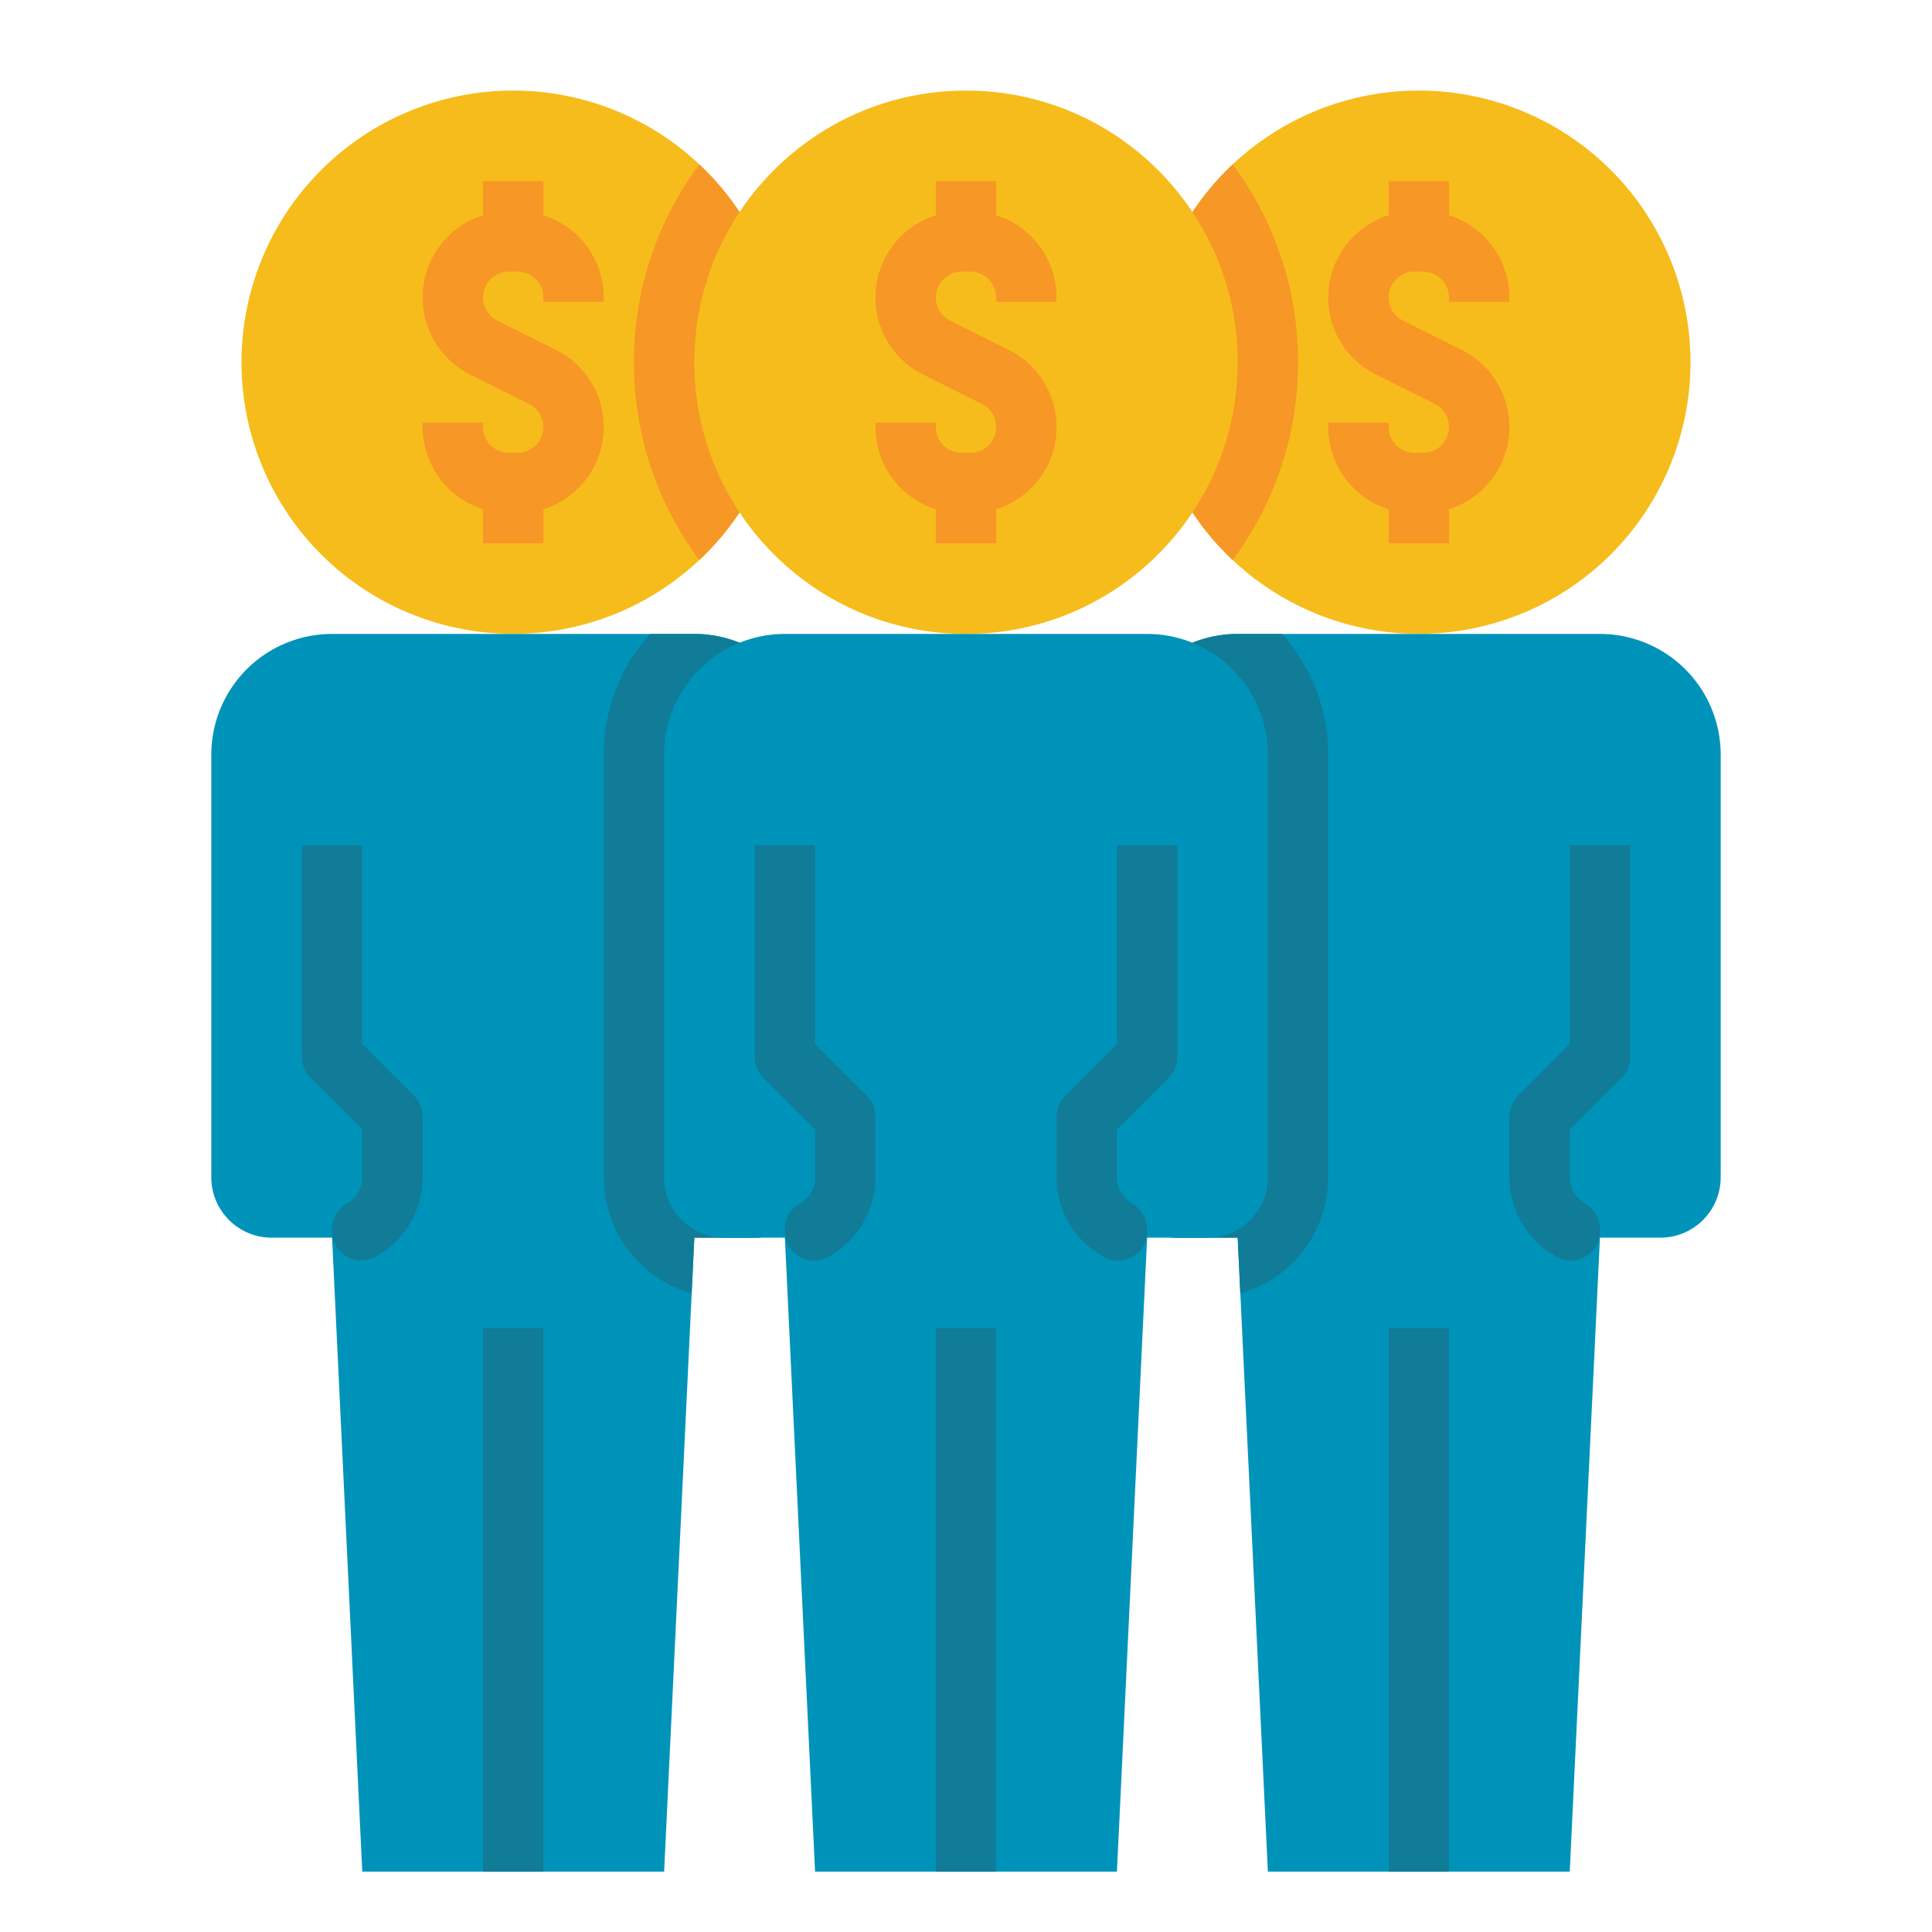 <svg id="Flat" height="512" viewBox="0 0 512 512" width="512" xmlns="http://www.w3.org/2000/svg"><path d="m448 96a71.988 71.988 0 1 1 -72-72 72.006 72.006 0 0 1 72 72z" fill="#f6bc1b"/><path d="m400 80v-1.167a22.873 22.873 0 0 0 -16-21.788v-9.045h-16v9.045a22.834 22.834 0 0 0 -3.378 42.21l15.6 7.8a6.833 6.833 0 0 1 -3.055 12.945h-2.334a6.84 6.84 0 0 1 -6.833-6.833v-1.167h-16v1.167a22.873 22.873 0 0 0 16 21.788v9.045h16v-9.045a22.834 22.834 0 0 0 3.378-42.21l-15.6-7.8a6.833 6.833 0 0 1 3.055-12.945h2.334a6.84 6.84 0 0 1 6.833 6.833v1.167z" fill="#f79726"/><path d="m456 200v112a16 16 0 0 1 -16 16h-16l-8 168h-80l-7.3-153.21-.7-14.79h-16a16 16 0 0 1 -16-16v-112a32 32 0 0 1 32-32h96a32 32 0 0 1 32 32z" fill="#0093b9"/><g fill="#107c98"><path d="m368 352h16v144h-16z"/><path d="m424 326.312a7.712 7.712 0 0 1 -11.257 6.88 24.021 24.021 0 0 1 -12.743-21.192v-16a8 8 0 0 1 2.343-5.658l13.657-13.656v-52.686h16v56a8 8 0 0 1 -2.343 5.658l-13.657 13.656v12.686a8 8 0 0 0 3.965 6.906 7.832 7.832 0 0 1 4.035 6.7z"/><path d="m352 200v112a32.041 32.041 0 0 1 -23.3 30.79l-.7-14.79h-16a16 16 0 0 1 -16-16v-112a32 32 0 0 1 32-32h11.75a47.753 47.753 0 0 1 12.25 32z"/></g><path d="m344 96a87.533 87.533 0 0 1 -17.33 52.43 71.964 71.964 0 0 1 0-104.86 87.533 87.533 0 0 1 17.33 52.43z" fill="#f79726"/><path d="m64 96a71.988 71.988 0 1 0 72-72 72.006 72.006 0 0 0 -72 72z" fill="#f6bc1b"/><path d="m160 80v-1.167a22.873 22.873 0 0 0 -16-21.788v-9.045h-16v9.045a22.834 22.834 0 0 0 -3.378 42.21l15.6 7.8a6.833 6.833 0 0 1 -3.055 12.945h-2.334a6.84 6.84 0 0 1 -6.833-6.833v-1.167h-16v1.167a22.873 22.873 0 0 0 16 21.788v9.045h16v-9.045a22.834 22.834 0 0 0 3.378-42.21l-15.6-7.8a6.833 6.833 0 0 1 3.055-12.945h2.334a6.84 6.84 0 0 1 6.833 6.833v1.167z" fill="#f79726"/><path d="m56 200v112a16 16 0 0 0 16 16h16l8 168h80l7.3-153.21.7-14.79h16a16 16 0 0 0 16-16v-112a32 32 0 0 0 -32-32h-96a32 32 0 0 0 -32 32z" fill="#0093b9"/><path d="m128 352h16v144h-16z" fill="#107c98"/><path d="m88 326.312a7.712 7.712 0 0 0 11.257 6.88 24.021 24.021 0 0 0 12.743-21.192v-16a8 8 0 0 0 -2.343-5.658l-13.657-13.656v-52.686h-16v56a8 8 0 0 0 2.343 5.658l13.657 13.656v12.686a8 8 0 0 1 -3.965 6.906 7.832 7.832 0 0 0 -4.035 6.7z" fill="#107c98"/><path d="m160 200v112a32.041 32.041 0 0 0 23.3 30.79l.7-14.79h16a16 16 0 0 0 16-16v-112a32 32 0 0 0 -32-32h-11.75a47.753 47.753 0 0 0 -12.25 32z" fill="#107c98"/><path d="m168 96a87.533 87.533 0 0 0 17.33 52.43 71.964 71.964 0 0 0 0-104.86 87.533 87.533 0 0 0 -17.33 52.43z" fill="#f79726"/><circle cx="256" cy="96" fill="#f6bc1b" r="72"/><path d="m280 80v-1.167a22.873 22.873 0 0 0 -16-21.788v-9.045h-16v9.045a22.834 22.834 0 0 0 -3.378 42.21l15.6 7.8a6.833 6.833 0 0 1 -3.055 12.945h-2.334a6.84 6.84 0 0 1 -6.833-6.833v-1.167h-16v1.167a22.873 22.873 0 0 0 16 21.788v9.045h16v-9.045a22.834 22.834 0 0 0 3.378-42.21l-15.6-7.8a6.833 6.833 0 0 1 3.055-12.945h2.334a6.84 6.84 0 0 1 6.833 6.833v1.167z" fill="#f79726"/><path d="m296 496 8-168h16a16 16 0 0 0 16-16v-112a32 32 0 0 0 -32-32h-96a32 32 0 0 0 -32 32v112a16 16 0 0 0 16 16h16l8 168z" fill="#0093b9"/><path d="m248 352h16v144h-16z" fill="#107c98"/><path d="m208 326.312v-.7a7.832 7.832 0 0 1 4.035-6.7 8 8 0 0 0 3.965-6.912v-12.686l-13.657-13.658a8 8 0 0 1 -2.343-5.656v-56h16v52.686l13.657 13.657a8 8 0 0 1 2.343 5.657v16a24.021 24.021 0 0 1 -12.743 21.192 7.712 7.712 0 0 1 -11.257-6.88z" fill="#107c98"/><path d="m304 326.312a7.712 7.712 0 0 1 -11.257 6.88 24.021 24.021 0 0 1 -12.743-21.192v-16a8 8 0 0 1 2.343-5.658l13.657-13.656v-52.686h16v56a8 8 0 0 1 -2.343 5.658l-13.657 13.656v12.686a8 8 0 0 0 3.965 6.906 7.832 7.832 0 0 1 4.035 6.7z" fill="#107c98"/></svg>